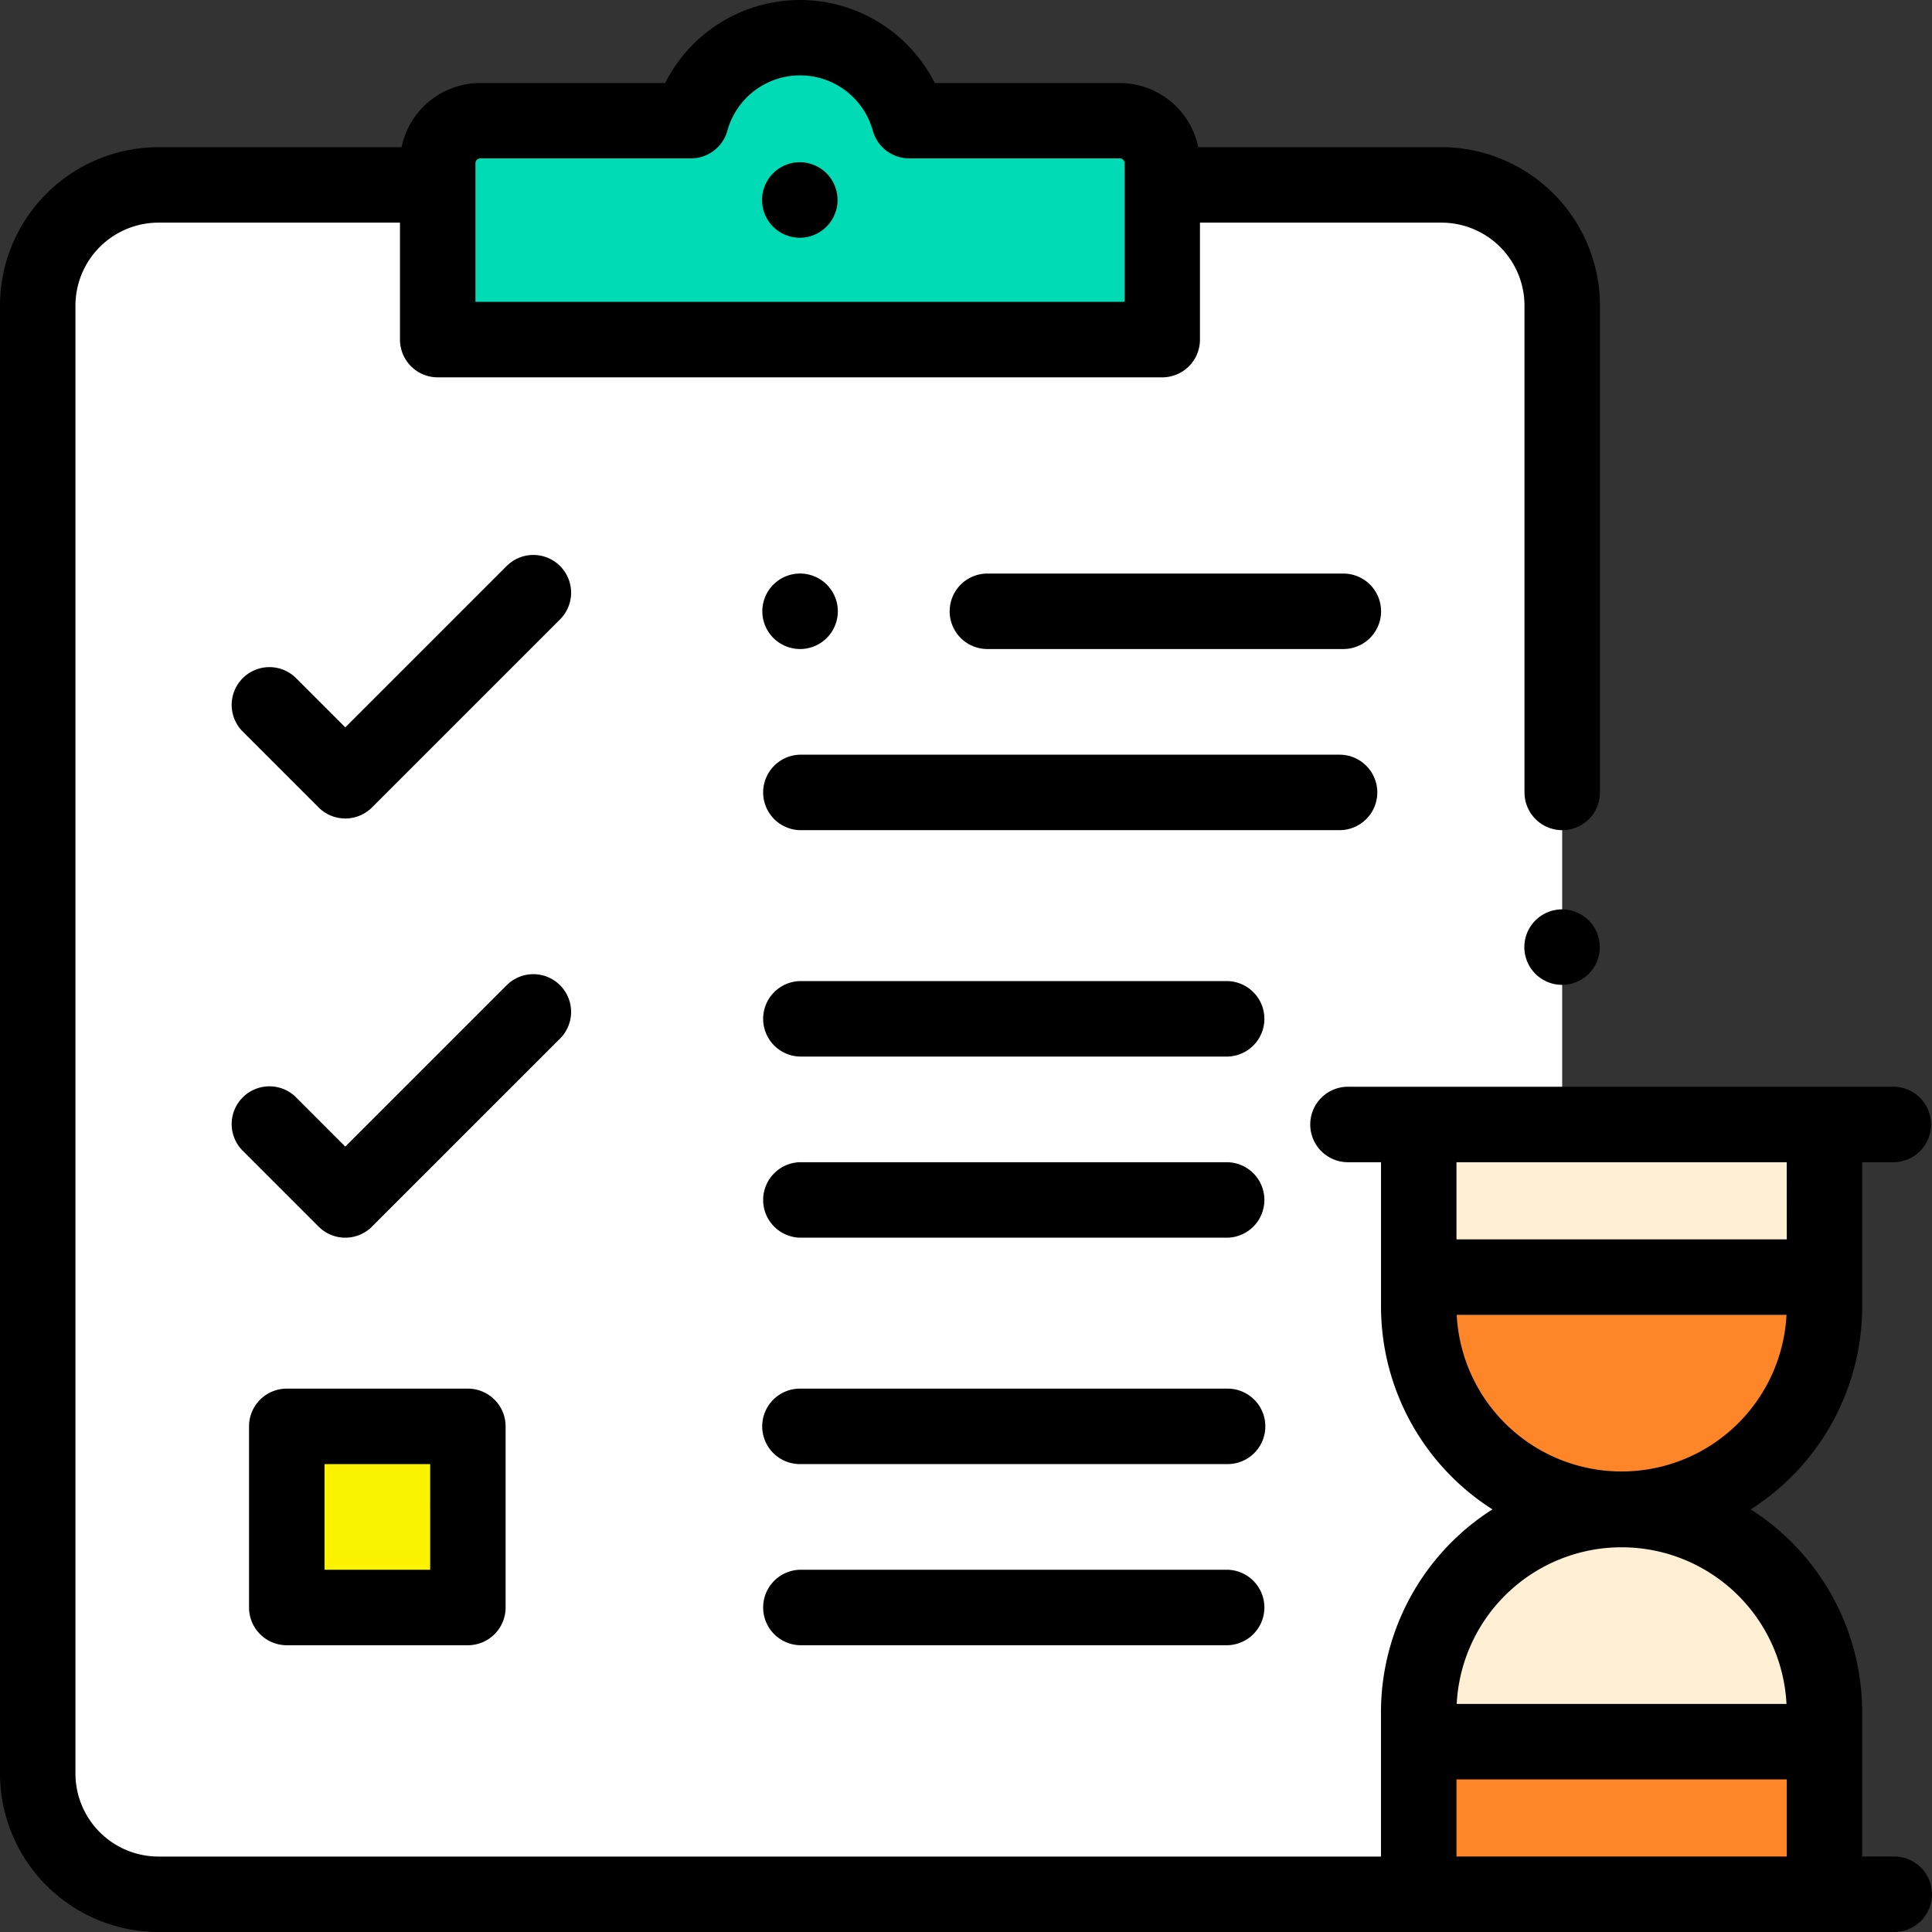 <svg xmlns="http://www.w3.org/2000/svg" width="80" height="80" viewBox="0 0 80 80">
  <rect x="0" y="0" width="80" height="80" fill="#333333" stroke="none"/>
  <g id="t5-ic8" transform="translate(-0.001)">
    <path id="Path_152627" data-name="Path 152627" d="M28.126,49H15a5,5,0,0,0-5,5v60.781a5,5,0,0,0,5,5H68.126a5,5,0,0,0,5-5V54a5,5,0,0,0-5-5h-40Z" transform="translate(-8.438 -41.345)" fill="#fff"/>
    <g id="Group_97316" data-name="Group 97316" transform="translate(11.876 1.563)">
      <path id="Path_152628" data-name="Path 152628" d="M144.24,13.438h-8.721a4.687,4.687,0,0,0-9.035,0h-8.725A1.758,1.758,0,0,0,116,15.2v7.3h30V15.2A1.758,1.758,0,0,0,144.24,13.438Z" transform="translate(-109.751 -10)" fill="#00dbb6"/>
      <rect id="Rectangle_33319" data-name="Rectangle 33319" width="7.5" height="7.5" transform="translate(0 57.5)" fill="#fcf300"/>
    </g>
    <path id="Path_152629" data-name="Path 152629" d="M384.387,313.94h0a8.4,8.4,0,0,1-8.4-8.4V298h16.8v7.538A8.4,8.4,0,0,1,384.387,313.94Z" transform="translate(-317.239 -251.44)" fill="#ff8628"/>
    <g id="Group_97317" data-name="Group 97317" transform="translate(58.749 46.641)">
      <rect id="Rectangle_33320" data-name="Rectangle 33320" width="16.798" height="6.319" transform="translate(0)" fill="#ffefd5"/>
      <path id="Path_152630" data-name="Path 152630" d="M384.388,400h0a8.4,8.4,0,0,1,8.4,8.4v7.538h-16.8V408.4A8.4,8.4,0,0,1,384.388,400Z" transform="translate(-375.989 -384.142)" fill="#ffefd5"/>
    </g>
    <rect id="Rectangle_33321" data-name="Rectangle 33321" width="16.798" height="6.319" transform="translate(58.749 72.197)" fill="#ff8628"/>
    <path id="Path_152631" data-name="Path 152631" d="M405.564,241a1.563,1.563,0,1,0,1.1.458A1.574,1.574,0,0,0,405.564,241Z" transform="translate(-340.875 -203.345)"/>
    <path id="Path_152632" data-name="Path 152632" d="M267.975,152H253.236a1.562,1.562,0,1,0,0,3.125h14.739a1.562,1.562,0,1,0,0-3.125Z" transform="translate(-212.349 -128.25)"/>
    <path id="Path_152633" data-name="Path 152633" d="M203.563,155.126a1.563,1.563,0,1,0-1.1-.458A1.573,1.573,0,0,0,203.563,155.126Z" transform="translate(-170.438 -128.251)"/>
    <path id="Path_152634" data-name="Path 152634" d="M203.553,43a1.563,1.563,0,1,0,1.1.458A1.573,1.573,0,0,0,203.553,43Z" transform="translate(-170.429 -36.282)"/>
    <path id="Path_152635" data-name="Path 152635" d="M227.47,201.563A1.563,1.563,0,0,0,225.907,200H203.563a1.563,1.563,0,0,0,0,3.125h22.344A1.563,1.563,0,0,0,227.47,201.563Z" transform="translate(-170.438 -168.75)"/>
    <path id="Path_152636" data-name="Path 152636" d="M221.272,260H203.563a1.563,1.563,0,0,0,0,3.125h17.708a1.563,1.563,0,0,0,0-3.125Z" transform="translate(-170.438 -219.375)"/>
    <path id="Path_152637" data-name="Path 152637" d="M221.272,308H203.563a1.563,1.563,0,0,0,0,3.125h17.708a1.563,1.563,0,0,0,0-3.125Z" transform="translate(-170.438 -259.875)"/>
    <path id="Path_152638" data-name="Path 152638" d="M221.272,368H203.563a1.562,1.562,0,1,0,0,3.125h17.708a1.562,1.562,0,1,0,0-3.125Z" transform="translate(-170.438 -310.5)"/>
    <path id="Path_152639" data-name="Path 152639" d="M221.272,416H203.563a1.563,1.563,0,0,0,0,3.125h17.708a1.563,1.563,0,0,0,0-3.125Z" transform="translate(-170.438 -351)"/>
    <path id="Path_152640" data-name="Path 152640" d="M74.878,258.625a1.563,1.563,0,0,0-2.21,0l-6.682,6.682-2.058-2.059a1.563,1.563,0,0,0-2.21,2.21l3.163,3.163a1.562,1.562,0,0,0,2.21,0l7.787-7.786A1.562,1.562,0,0,0,74.878,258.625Z" transform="translate(-51.687 -217.829)"/>
    <path id="Path_152641" data-name="Path 152641" d="M74.878,147.529a1.563,1.563,0,0,0-2.21,0l-6.682,6.682-2.058-2.058a1.563,1.563,0,0,0-2.21,2.21l3.163,3.163a1.562,1.562,0,0,0,2.21,0l7.787-7.786A1.562,1.562,0,0,0,74.878,147.529Z" transform="translate(-51.687 -124.092)"/>
    <path id="Path_152642" data-name="Path 152642" d="M67.563,368A1.563,1.563,0,0,0,66,369.563v7.5a1.563,1.563,0,0,0,1.562,1.563h7.5a1.563,1.563,0,0,0,1.562-1.563v-7.5A1.563,1.563,0,0,0,75.063,368Zm5.938,7.5H69.126v-4.375H73.5Z" transform="translate(-55.687 -310.5)"/>
    <path id="Path_152643" data-name="Path 152643" d="M78.439,76.875H77.11V70.9a9.961,9.961,0,0,0-4.616-8.4,9.961,9.961,0,0,0,4.616-8.4V48.125h1.328a1.563,1.563,0,0,0,0-3.125H55.858a1.563,1.563,0,1,0,0,3.125h1.328V54.1A9.961,9.961,0,0,0,61.8,62.5a9.961,9.961,0,0,0-4.616,8.4v5.976H6.563a3.441,3.441,0,0,1-3.438-3.437V12.656A3.441,3.441,0,0,1,6.563,9.219h10v4.844a1.563,1.563,0,0,0,1.563,1.562h30a1.563,1.563,0,0,0,1.563-1.562V9.219h10a3.441,3.441,0,0,1,3.438,3.437V32.813a1.562,1.562,0,1,0,3.125,0V12.656a6.57,6.57,0,0,0-6.563-6.562H49.618a3.326,3.326,0,0,0-3.254-2.656H38.707a6.249,6.249,0,0,0-11.162,0H19.884A3.326,3.326,0,0,0,16.63,6.094H6.563A6.57,6.57,0,0,0,0,12.656V73.438A6.57,6.57,0,0,0,6.563,80H78.439a1.562,1.562,0,0,0,0-3.125ZM19.688,6.758a.2.2,0,0,1,.2-.2h8.725a1.563,1.563,0,0,0,1.506-1.147,3.125,3.125,0,0,1,6.023,0,1.563,1.563,0,0,0,1.506,1.147h8.721a.2.2,0,0,1,.2.2V12.5H19.688Zm54.3,44.561H60.311V48.125H73.985ZM60.32,54.444H73.976a6.837,6.837,0,0,1-13.656,0ZM73.976,70.556H60.32a6.837,6.837,0,0,1,13.656,0ZM60.311,76.875V73.681H73.985v3.194Z" transform="translate(0)"/>
  </g>
</svg>
